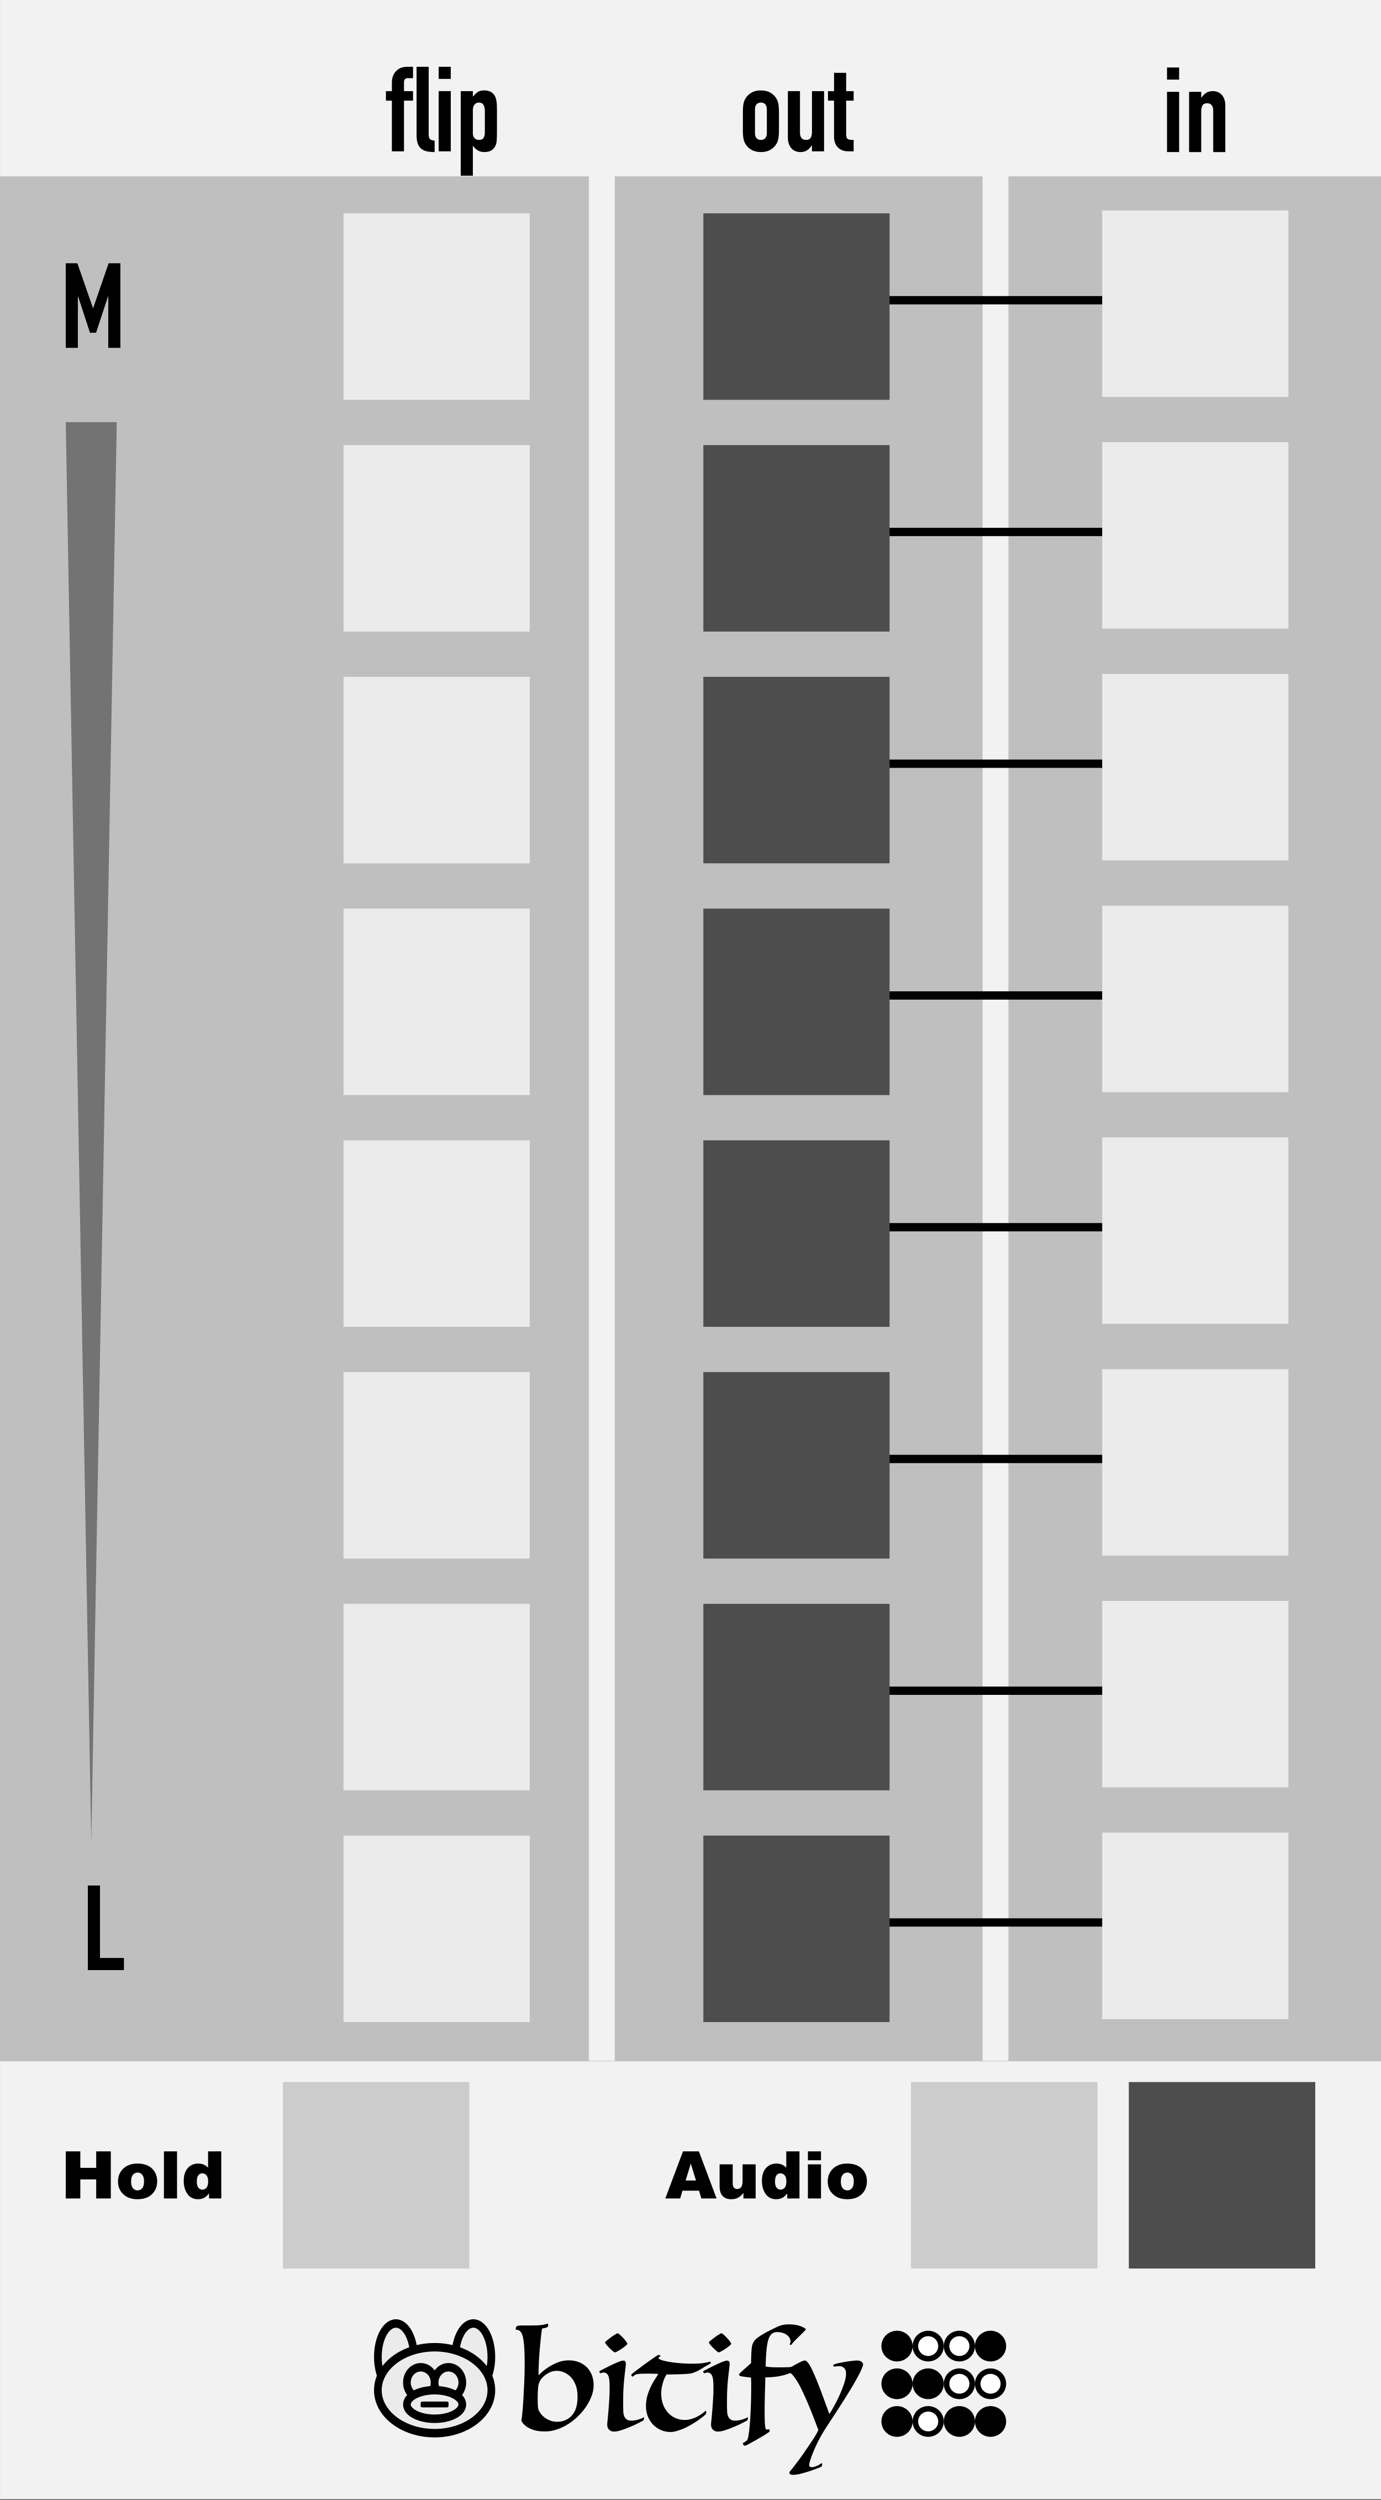 <?xml version="1.0" encoding="UTF-8" standalone="no"?>
<!DOCTYPE svg PUBLIC "-//W3C//DTD SVG 1.1//EN" "http://www.w3.org/Graphics/SVG/1.1/DTD/svg11.dtd">
<svg width="100%" height="100%" viewBox="0 0 210 380" version="1.1" xmlns="http://www.w3.org/2000/svg" xmlns:xlink="http://www.w3.org/1999/xlink" xml:space="preserve" xmlns:serif="http://www.serif.com/" style="fill-rule:evenodd;clip-rule:evenodd;stroke-linecap:round;stroke-linejoin:round;stroke-miterlimit:1.5;">
    <rect x="0" y="0" width="210" height="380" fill="#333333" stroke="none"/>
    <g transform="matrix(1.258,0,0,1.486,-33.943,-44.362)">
        <rect x="26.984" y="29.846" width="166.946" height="255.662" style="fill:rgb(242,242,242);"/>
    </g>
    <g id="Label" transform="matrix(1,0,0,1,47.774,11.81)">
        <g transform="matrix(1,0,0,1,40.766,2.075)">
            <path d="M-10.12,340.242C-10.12,339.93 -10.046,339.746 -9.897,339.689C-9.748,339.632 -9.588,339.604 -9.418,339.604L-8.11,339.604C-7.72,339.604 -7.365,339.6 -7.046,339.593C-6.727,339.586 -6.429,339.565 -6.152,339.529C-5.876,339.494 -5.617,339.434 -5.376,339.349C-5.262,339.306 -5.202,339.327 -5.195,339.412C-5.188,339.497 -5.184,339.576 -5.184,339.646C-5.184,339.732 -5.227,339.799 -5.312,339.849C-5.397,339.898 -5.493,339.937 -5.599,339.966C-5.705,339.994 -5.808,340.015 -5.907,340.029C-6.007,340.044 -6.071,340.051 -6.099,340.051C-6.142,340.193 -6.191,340.515 -6.248,341.019C-6.305,341.522 -6.365,342.118 -6.429,342.806C-6.493,343.494 -6.546,344.225 -6.588,344.998C-6.631,345.771 -6.652,346.498 -6.652,347.178C-6.525,347.037 -6.312,346.838 -6.014,346.583C-5.716,346.327 -5.365,346.076 -4.961,345.827C-4.556,345.579 -4.106,345.363 -3.61,345.178C-3.113,344.994 -2.595,344.902 -2.056,344.902C-1.517,344.902 -1.017,344.987 -0.556,345.157C-0.095,345.327 0.305,345.576 0.646,345.902C0.986,346.228 1.252,346.629 1.444,347.104C1.635,347.579 1.731,348.115 1.731,348.71C1.731,349.207 1.635,349.721 1.444,350.253C1.252,350.785 0.99,351.31 0.656,351.828C0.323,352.345 -0.078,352.838 -0.546,353.306C-1.014,353.774 -1.521,354.186 -2.067,354.54C-2.613,354.895 -3.195,355.179 -3.812,355.391C-4.429,355.604 -5.049,355.711 -5.673,355.711C-6.383,355.711 -6.964,355.633 -7.418,355.477C-7.872,355.32 -8.234,355.143 -8.503,354.945C-8.773,354.746 -8.964,354.558 -9.078,354.381C-9.191,354.203 -9.255,354.094 -9.269,354.051C-9.227,353.923 -9.177,353.579 -9.12,353.019C-9.064,352.459 -9.01,351.771 -8.961,350.955C-8.911,350.14 -8.865,349.242 -8.822,348.264C-8.78,347.285 -8.759,346.327 -8.759,345.391C-8.759,344.569 -8.773,343.877 -8.801,343.317C-8.83,342.756 -8.869,342.295 -8.918,341.934C-8.968,341.572 -9.028,341.288 -9.099,341.083C-9.17,340.877 -9.248,340.717 -9.333,340.604C-9.503,340.391 -9.688,340.278 -9.886,340.263L-10.12,340.242ZM-6.695,348.859C-6.723,349.101 -6.744,349.391 -6.759,349.732C-6.773,350.072 -6.78,350.413 -6.78,350.753C-6.78,351.093 -6.773,351.398 -6.759,351.668C-6.744,351.937 -6.73,352.108 -6.716,352.179C-6.673,352.391 -6.574,352.618 -6.418,352.859C-6.262,353.101 -6.056,353.324 -5.801,353.53C-5.546,353.735 -5.251,353.906 -4.918,354.04C-4.585,354.175 -4.22,354.242 -3.822,354.242C-2.929,354.242 -2.188,353.93 -1.599,353.306C-1.01,352.682 -0.716,351.725 -0.716,350.434C-0.716,349.71 -0.819,349.097 -1.024,348.593C-1.23,348.09 -1.489,347.686 -1.801,347.381C-2.113,347.076 -2.45,346.852 -2.812,346.71C-3.173,346.569 -3.503,346.498 -3.801,346.498C-4.212,346.498 -4.556,346.558 -4.833,346.678C-5.11,346.799 -5.354,346.937 -5.567,347.093C-5.922,347.363 -6.184,347.632 -6.354,347.902C-6.525,348.171 -6.638,348.491 -6.695,348.859Z" style="fill-rule:nonzero;"/>
            <path d="M6.22,351.838C6.22,352.136 6.227,352.423 6.242,352.7C6.256,352.976 6.305,353.214 6.391,353.413C6.476,353.611 6.603,353.771 6.774,353.891C6.944,354.012 7.185,354.072 7.497,354.072C7.653,354.072 7.83,354.054 8.029,354.019C8.228,353.984 8.415,353.937 8.593,353.881C8.77,353.824 8.926,353.767 9.061,353.711C9.196,353.654 9.277,353.611 9.306,353.583C9.348,353.54 9.376,353.54 9.391,353.583C9.405,353.625 9.408,353.679 9.401,353.742C9.394,353.806 9.376,353.87 9.348,353.934C9.32,353.998 9.284,354.044 9.242,354.072C9.1,354.143 8.852,354.271 8.497,354.455C8.142,354.64 7.724,354.831 7.242,355.03C6.788,355.228 6.344,355.395 5.912,355.53C5.479,355.664 5.121,355.732 4.837,355.732C4.511,355.732 4.256,355.633 4.071,355.434C3.887,355.235 3.795,354.987 3.795,354.689C3.795,354.59 3.798,354.505 3.805,354.434C3.813,354.363 3.823,354.271 3.837,354.157C3.852,354.015 3.876,353.757 3.912,353.381C3.947,353.005 3.983,352.583 4.018,352.115C4.054,351.647 4.086,351.175 4.114,350.7C4.142,350.225 4.157,349.817 4.157,349.476L4.157,348.732C4.157,348.363 4.135,348.037 4.093,347.753C4.05,347.469 3.979,347.249 3.88,347.093C3.809,346.994 3.72,346.913 3.614,346.849C3.508,346.785 3.376,346.753 3.22,346.753C3.135,346.753 3.05,346.771 2.965,346.806C2.88,346.842 2.816,346.859 2.774,346.859C2.745,346.859 2.699,346.817 2.635,346.732C2.571,346.647 2.575,346.583 2.646,346.54C2.745,346.469 2.951,346.356 3.263,346.2C3.575,346.044 3.915,345.873 4.284,345.689C4.681,345.491 5.064,345.317 5.433,345.168C5.802,345.019 6.064,344.944 6.22,344.944C6.376,344.944 6.483,344.991 6.54,345.083C6.596,345.175 6.625,345.278 6.625,345.391L6.625,345.476C6.625,345.618 6.603,345.845 6.561,346.157C6.518,346.469 6.472,346.852 6.423,347.306C6.373,347.76 6.327,348.285 6.284,348.881C6.242,349.476 6.22,350.122 6.22,350.817L6.22,351.838ZM5.369,340.774C5.44,340.788 5.557,340.866 5.72,341.008C5.883,341.15 6.05,341.313 6.22,341.498C6.391,341.682 6.54,341.859 6.667,342.029C6.795,342.2 6.859,342.313 6.859,342.37C6.859,342.441 6.774,342.547 6.603,342.689C6.433,342.831 6.238,342.976 6.018,343.125C5.798,343.274 5.586,343.405 5.38,343.519C5.174,343.632 5.029,343.689 4.944,343.689C4.901,343.689 4.798,343.622 4.635,343.487C4.472,343.352 4.305,343.2 4.135,343.029C3.965,342.859 3.813,342.693 3.678,342.529C3.543,342.366 3.476,342.256 3.476,342.2C3.476,342.129 3.568,342.019 3.752,341.87C3.937,341.721 4.139,341.565 4.359,341.402C4.579,341.239 4.791,341.097 4.997,340.976C5.203,340.856 5.327,340.788 5.369,340.774Z" style="fill-rule:nonzero;"/>
            <path d="M18.731,352.583C18.76,352.554 18.784,352.558 18.806,352.593C18.827,352.629 18.841,352.679 18.848,352.742C18.855,352.806 18.852,352.874 18.838,352.945C18.823,353.015 18.795,353.072 18.753,353.115C18.469,353.384 18.114,353.668 17.689,353.966C17.263,354.264 16.823,354.54 16.369,354.796C16.242,354.867 16.065,354.959 15.838,355.072C15.611,355.186 15.359,355.296 15.082,355.402C14.806,355.508 14.522,355.601 14.231,355.679C13.94,355.757 13.667,355.796 13.412,355.796C12.901,355.796 12.419,355.696 11.965,355.498C11.511,355.299 11.114,355.026 10.774,354.679C10.433,354.331 10.167,353.916 9.976,353.434C9.784,352.952 9.689,352.427 9.689,351.859C9.689,351.249 9.774,350.675 9.944,350.136C10.114,349.597 10.309,349.115 10.529,348.689C10.749,348.264 10.958,347.905 11.157,347.615C11.355,347.324 11.49,347.108 11.561,346.966C11.291,346.952 11.047,346.941 10.827,346.934C10.607,346.927 10.398,346.923 10.199,346.923C9.745,346.923 9.362,346.927 9.05,346.934C8.738,346.941 8.462,346.973 8.22,347.03C8.107,347.058 8.001,347.115 7.901,347.2C7.802,347.285 7.717,347.349 7.646,347.391C7.618,347.363 7.579,347.324 7.529,347.274C7.479,347.225 7.454,347.171 7.454,347.115C7.454,347.086 7.462,347.065 7.476,347.051C7.476,347.037 7.568,346.955 7.752,346.806C7.937,346.657 8.167,346.48 8.444,346.274C8.72,346.069 9.025,345.842 9.359,345.593C9.692,345.345 10.011,345.115 10.316,344.902C10.621,344.689 10.884,344.508 11.103,344.359C11.323,344.21 11.469,344.122 11.54,344.093C11.625,344.065 11.71,344.079 11.795,344.136C11.88,344.193 11.908,344.235 11.88,344.264C11.837,344.292 11.774,344.345 11.689,344.423C11.603,344.501 11.575,344.569 11.603,344.625C11.759,344.753 12.029,344.866 12.412,344.966C12.795,345.065 13.228,345.147 13.71,345.21C14.192,345.274 14.689,345.324 15.199,345.359C15.71,345.395 16.171,345.412 16.582,345.412C17.192,345.412 17.682,345.395 18.05,345.359C18.419,345.324 18.724,345.278 18.965,345.221C19.192,345.164 19.341,345.122 19.412,345.093C19.426,345.093 19.455,345.115 19.497,345.157C19.54,345.2 19.561,345.249 19.561,345.306C19.561,345.334 19.458,345.405 19.253,345.519C19.047,345.632 18.838,345.753 18.625,345.881C18.497,345.952 18.345,346.044 18.167,346.157C17.99,346.271 17.799,346.381 17.593,346.487C17.387,346.593 17.171,346.689 16.944,346.774C16.717,346.859 16.497,346.909 16.284,346.923C16.072,346.952 15.823,346.973 15.54,346.987C15.256,347.001 14.958,347.012 14.646,347.019C14.334,347.026 14.018,347.033 13.699,347.04C13.38,347.047 13.086,347.051 12.816,347.051C12.774,347.122 12.706,347.239 12.614,347.402C12.522,347.565 12.433,347.774 12.348,348.03C12.263,348.285 12.185,348.576 12.114,348.902C12.043,349.228 12.008,349.583 12.008,349.966C12.008,350.547 12.096,351.083 12.274,351.572C12.451,352.062 12.699,352.484 13.018,352.838C13.338,353.193 13.717,353.469 14.157,353.668C14.596,353.867 15.072,353.966 15.582,353.966C15.88,353.966 16.167,353.93 16.444,353.859C16.721,353.789 16.983,353.696 17.231,353.583C17.479,353.469 17.71,353.345 17.923,353.211C18.135,353.076 18.32,352.945 18.476,352.817L18.731,352.583Z" style="fill-rule:nonzero;"/>
            <path d="M22.008,351.838C22.008,352.136 22.015,352.423 22.029,352.7C22.043,352.976 22.093,353.214 22.178,353.413C22.263,353.611 22.391,353.771 22.561,353.891C22.731,354.012 22.972,354.072 23.285,354.072C23.441,354.072 23.618,354.054 23.816,354.019C24.015,353.984 24.203,353.937 24.38,353.881C24.558,353.824 24.714,353.767 24.848,353.711C24.983,353.654 25.065,353.611 25.093,353.583C25.136,353.54 25.164,353.54 25.178,353.583C25.192,353.625 25.196,353.679 25.189,353.742C25.182,353.806 25.164,353.87 25.136,353.934C25.107,353.998 25.072,354.044 25.029,354.072C24.887,354.143 24.639,354.271 24.285,354.455C23.93,354.64 23.511,354.831 23.029,355.03C22.575,355.228 22.132,355.395 21.699,355.53C21.267,355.664 20.909,355.732 20.625,355.732C20.299,355.732 20.043,355.633 19.859,355.434C19.675,355.235 19.582,354.987 19.582,354.689C19.582,354.59 19.586,354.505 19.593,354.434C19.6,354.363 19.611,354.271 19.625,354.157C19.639,354.015 19.664,353.757 19.699,353.381C19.735,353.005 19.77,352.583 19.806,352.115C19.841,351.647 19.873,351.175 19.901,350.7C19.93,350.225 19.944,349.817 19.944,349.476L19.944,348.732C19.944,348.363 19.923,348.037 19.88,347.753C19.838,347.469 19.767,347.249 19.667,347.093C19.596,346.994 19.508,346.913 19.401,346.849C19.295,346.785 19.164,346.753 19.008,346.753C18.923,346.753 18.838,346.771 18.753,346.806C18.667,346.842 18.604,346.859 18.561,346.859C18.533,346.859 18.487,346.817 18.423,346.732C18.359,346.647 18.362,346.583 18.433,346.54C18.533,346.469 18.738,346.356 19.05,346.2C19.362,346.044 19.703,345.873 20.072,345.689C20.469,345.491 20.852,345.317 21.221,345.168C21.589,345.019 21.852,344.944 22.008,344.944C22.164,344.944 22.27,344.991 22.327,345.083C22.384,345.175 22.412,345.278 22.412,345.391L22.412,345.476C22.412,345.618 22.391,345.845 22.348,346.157C22.306,346.469 22.26,346.852 22.21,347.306C22.16,347.76 22.114,348.285 22.072,348.881C22.029,349.476 22.008,350.122 22.008,350.817L22.008,351.838ZM21.157,340.774C21.228,340.788 21.345,340.866 21.508,341.008C21.671,341.15 21.838,341.313 22.008,341.498C22.178,341.682 22.327,341.859 22.455,342.029C22.582,342.2 22.646,342.313 22.646,342.37C22.646,342.441 22.561,342.547 22.391,342.689C22.221,342.831 22.026,342.976 21.806,343.125C21.586,343.274 21.373,343.405 21.167,343.519C20.962,343.632 20.816,343.689 20.731,343.689C20.689,343.689 20.586,343.622 20.423,343.487C20.26,343.352 20.093,343.2 19.923,343.029C19.753,342.859 19.6,342.693 19.465,342.529C19.331,342.366 19.263,342.256 19.263,342.2C19.263,342.129 19.355,342.019 19.54,341.87C19.724,341.721 19.926,341.565 20.146,341.402C20.366,341.239 20.579,341.097 20.784,340.976C20.99,340.856 21.114,340.788 21.157,340.774Z" style="fill-rule:nonzero;"/>
            <path d="M28.008,355.434C28.036,355.434 28.09,355.423 28.168,355.402C28.246,355.381 28.299,355.37 28.327,355.37C28.412,355.37 28.465,355.427 28.487,355.54C28.508,355.654 28.49,355.732 28.434,355.774C28.32,355.859 28.178,355.959 28.008,356.072C27.838,356.186 27.65,356.303 27.444,356.423C27.238,356.544 27.036,356.661 26.838,356.774C26.639,356.888 26.469,356.987 26.327,357.072C26.242,357.115 26.118,357.182 25.955,357.274C25.792,357.367 25.629,357.459 25.465,357.551C25.302,357.643 25.15,357.721 25.008,357.785C24.866,357.849 24.774,357.881 24.731,357.881C24.66,357.881 24.593,357.845 24.529,357.774C24.465,357.703 24.433,357.64 24.433,357.583C24.433,357.512 24.441,357.473 24.455,357.466C24.469,357.459 24.497,357.441 24.54,357.413C24.625,357.356 24.742,357.285 24.891,357.2C25.04,357.115 25.15,356.93 25.221,356.647C25.277,356.406 25.334,356.037 25.391,355.54C25.448,355.044 25.497,354.466 25.54,353.806C25.582,353.147 25.618,352.423 25.646,351.636C25.675,350.849 25.689,350.037 25.689,349.2L25.689,348.296C25.689,348.005 25.682,347.746 25.668,347.519C25.639,347.519 25.529,347.508 25.338,347.487C25.146,347.466 24.944,347.441 24.731,347.413C24.519,347.384 24.324,347.352 24.146,347.317C23.969,347.281 23.88,347.235 23.88,347.178C23.88,347.15 23.877,347.108 23.87,347.051C23.863,346.994 23.916,346.909 24.029,346.796C24.143,346.682 24.281,346.554 24.444,346.413C24.607,346.271 24.767,346.129 24.923,345.987C25.079,345.845 25.224,345.717 25.359,345.604C25.494,345.491 25.597,345.398 25.668,345.327C25.682,344.902 25.692,344.515 25.699,344.168C25.707,343.82 25.724,343.505 25.753,343.221C25.781,342.866 25.838,342.586 25.923,342.381C26.008,342.175 26.129,341.98 26.285,341.795C26.455,341.597 26.788,341.345 27.285,341.04C27.781,340.735 28.37,340.42 29.051,340.093C29.292,339.98 29.501,339.88 29.678,339.795C29.856,339.71 30.029,339.643 30.2,339.593C30.37,339.544 30.547,339.505 30.731,339.476C30.916,339.448 31.129,339.434 31.37,339.434C31.994,339.434 32.529,339.501 32.976,339.636C33.423,339.771 33.767,339.944 34.008,340.157C34.008,340.214 33.916,340.334 33.731,340.519C33.547,340.703 33.334,340.912 33.093,341.146C32.852,341.381 32.611,341.618 32.37,341.859C32.129,342.1 31.951,342.306 31.838,342.476C31.795,342.547 31.731,342.568 31.646,342.54C31.561,342.512 31.533,342.469 31.561,342.412C31.59,342.356 31.614,342.299 31.636,342.242C31.657,342.185 31.668,342.115 31.668,342.029C31.668,341.646 31.476,341.313 31.093,341.029C30.71,340.746 30.221,340.604 29.625,340.604C29.285,340.604 29.001,340.707 28.774,340.912C28.547,341.118 28.37,341.462 28.242,341.944C28.129,342.398 28.047,342.927 27.997,343.529C27.948,344.132 27.909,344.902 27.88,345.838C28.079,345.881 28.338,345.913 28.657,345.934C28.976,345.955 29.32,345.966 29.689,345.966L30.487,345.966C30.778,345.966 31.061,345.959 31.338,345.944C31.614,345.93 31.877,345.913 32.125,345.891C32.373,345.87 32.575,345.838 32.731,345.795C32.788,345.852 32.817,345.916 32.817,345.987C32.618,346.285 32.306,346.53 31.88,346.721C31.455,346.913 30.997,347.069 30.508,347.189C30.019,347.31 29.529,347.391 29.04,347.434C28.551,347.476 28.15,347.498 27.838,347.498C27.838,347.739 27.831,348.076 27.817,348.508C27.802,348.941 27.788,349.405 27.774,349.902C27.76,350.398 27.749,350.898 27.742,351.402C27.735,351.906 27.731,352.356 27.731,352.753C27.731,353.079 27.735,353.398 27.742,353.711C27.749,354.023 27.76,354.299 27.774,354.54C27.788,354.781 27.813,354.984 27.848,355.147C27.884,355.31 27.937,355.406 28.008,355.434Z" style="fill-rule:nonzero;"/>
            <path d="M31.519,361.86C31.646,361.718 31.838,361.484 32.093,361.157C32.348,360.831 32.629,360.462 32.934,360.051C33.239,359.64 33.551,359.2 33.87,358.732C34.189,358.264 34.49,357.821 34.774,357.402C35.058,356.984 35.302,356.601 35.508,356.253C35.714,355.906 35.845,355.647 35.902,355.477C35.675,354.881 35.434,354.25 35.178,353.583C34.923,352.916 34.657,352.257 34.38,351.604C34.104,350.952 33.827,350.327 33.551,349.732C33.274,349.136 33.001,348.615 32.731,348.168C32.462,347.721 32.203,347.363 31.955,347.093C31.707,346.824 31.483,346.689 31.285,346.689C31.228,346.689 31.164,346.707 31.093,346.742C31.022,346.778 30.958,346.81 30.902,346.838C30.859,346.866 30.809,346.831 30.753,346.732C30.696,346.632 30.696,346.569 30.753,346.54C30.809,346.498 30.976,346.391 31.253,346.221C31.529,346.051 31.838,345.87 32.178,345.678C32.519,345.487 32.849,345.313 33.168,345.157C33.487,345.001 33.717,344.923 33.859,344.923C34.001,344.923 34.168,345.051 34.359,345.306C34.551,345.561 34.749,345.905 34.955,346.338C35.161,346.771 35.377,347.264 35.604,347.817C35.831,348.37 36.058,348.948 36.285,349.551C36.512,350.154 36.735,350.76 36.955,351.37C37.175,351.98 37.384,352.547 37.583,353.072C37.767,352.789 38.005,352.384 38.295,351.859C38.586,351.335 38.866,350.774 39.136,350.179C39.405,349.583 39.636,348.994 39.827,348.413C40.019,347.831 40.115,347.342 40.115,346.944C40.115,346.533 40.015,346.239 39.817,346.061C39.618,345.884 39.398,345.795 39.157,345.795C38.973,345.795 38.827,345.799 38.721,345.806C38.615,345.813 38.498,345.831 38.37,345.859C38.342,345.859 38.299,345.842 38.242,345.806C38.185,345.771 38.157,345.717 38.157,345.647C38.157,345.576 38.313,345.498 38.625,345.412C38.937,345.327 39.299,345.249 39.71,345.178C40.122,345.108 40.526,345.047 40.923,344.998C41.32,344.948 41.597,344.923 41.753,344.923C42.079,344.923 42.32,344.987 42.476,345.115C42.632,345.242 42.71,345.391 42.71,345.561C42.625,345.902 42.444,346.345 42.168,346.891C41.891,347.437 41.561,348.033 41.178,348.679C40.795,349.324 40.388,349.991 39.955,350.679C39.522,351.367 39.107,352.015 38.71,352.625C38.313,353.235 37.955,353.781 37.636,354.264C37.317,354.746 37.086,355.101 36.944,355.328C36.661,355.767 36.391,356.225 36.136,356.7C35.88,357.175 35.646,357.65 35.434,358.125C35.221,358.601 35.033,359.055 34.87,359.487C34.707,359.92 34.59,360.313 34.519,360.668C34.476,360.881 34.515,361.019 34.636,361.083C34.756,361.147 34.912,361.161 35.104,361.126C35.295,361.09 35.505,361.023 35.732,360.923C35.958,360.824 36.15,360.711 36.306,360.583C36.377,360.526 36.423,360.516 36.444,360.551C36.466,360.587 36.476,360.64 36.476,360.711C36.476,360.782 36.462,360.856 36.434,360.934C36.405,361.012 36.37,361.065 36.327,361.094C36.313,361.094 36.15,361.157 35.838,361.285C35.526,361.413 35.15,361.551 34.71,361.7C34.271,361.849 33.806,361.987 33.317,362.115C32.827,362.243 32.398,362.306 32.029,362.306C31.675,362.306 31.497,362.193 31.497,361.966C31.497,361.938 31.501,361.916 31.508,361.902C31.515,361.888 31.519,361.874 31.519,361.86Z" style="fill-rule:nonzero;"/>
        </g>
        <g transform="matrix(1,0,0,1,85.741,339.27)">
            <g transform="matrix(0.897,0,0,0.884,9.29,12.437)">
                <circle cx="3.434" cy="5.159" r="2.172" style="stroke:black;stroke-width:0.94px;"/>
            </g>
            <g transform="matrix(0.897,0,0,0.884,4.548,12.437)">
                <circle cx="3.434" cy="5.159" r="2.172" style="fill:white;stroke:black;stroke-width:0.94px;"/>
            </g>
            <g transform="matrix(0.897,0,0,0.884,-0.194,12.437)">
                <circle cx="3.434" cy="5.159" r="2.172" style="stroke:black;stroke-width:0.94px;"/>
            </g>
            <g transform="matrix(0.897,0,0,0.884,14.032,12.437)">
                <circle cx="3.434" cy="5.159" r="2.172" style="stroke:black;stroke-width:0.94px;"/>
            </g>
            <g transform="matrix(0.897,0,0,0.884,9.29,6.709)">
                <circle cx="3.434" cy="5.159" r="2.172" style="fill:white;stroke:black;stroke-width:0.94px;"/>
            </g>
            <g transform="matrix(0.897,0,0,0.884,4.548,6.709)">
                <circle cx="3.434" cy="5.159" r="2.172" style="stroke:black;stroke-width:0.94px;"/>
            </g>
            <g transform="matrix(0.897,0,0,0.884,-0.194,6.709)">
                <circle cx="3.434" cy="5.159" r="2.172" style="stroke:black;stroke-width:0.94px;"/>
            </g>
            <g transform="matrix(0.897,0,0,0.884,14.032,6.709)">
                <circle cx="3.434" cy="5.159" r="2.172" style="fill:white;stroke:black;stroke-width:0.94px;"/>
            </g>
            <g transform="matrix(0.897,0,0,0.884,9.29,0.98)">
                <circle cx="3.434" cy="5.159" r="2.172" style="fill:white;stroke:black;stroke-width:0.94px;"/>
            </g>
            <g transform="matrix(0.897,0,0,0.884,4.548,0.98)">
                <circle cx="3.434" cy="5.159" r="2.172" style="fill:white;stroke:black;stroke-width:0.94px;"/>
            </g>
            <g transform="matrix(0.897,0,0,0.884,-0.194,0.98)">
                <circle cx="3.434" cy="5.159" r="2.172" style="stroke:black;stroke-width:0.94px;"/>
            </g>
            <g transform="matrix(0.897,0,0,0.884,14.032,0.98)">
                <circle cx="3.434" cy="5.159" r="2.172" style="stroke:black;stroke-width:0.94px;"/>
            </g>
        </g>
        <g transform="matrix(0.02,0,0,0.022,8.075,337.813)">
            <g transform="matrix(1,0,0,1,-143.343,98.655)">
                <ellipse cx="360.896" cy="293.762" rx="136.961" ry="230.443" style="fill:rgb(235,235,235);stroke:black;stroke-width:58.45px;"/>
            </g>
            <g transform="matrix(1,0,0,1,445.551,98.655)">
                <ellipse cx="360.896" cy="293.762" rx="136.961" ry="230.443" style="fill:rgb(235,235,235);stroke:black;stroke-width:58.45px;"/>
            </g>
            <g transform="matrix(1,0,0,1,-34.324,-20.649)">
                <ellipse cx="546.324" cy="643.509" rx="431.408" ry="296.899" style="fill:rgb(235,235,235);stroke:black;stroke-width:58.45px;"/>
            </g>
            <circle cx="406.664" cy="569.758" r="105.336" style="fill:rgb(235,235,235);stroke:black;stroke-width:58.45px;"/>
            <g transform="matrix(1,0,0,1,210.672,0)">
                <circle cx="406.664" cy="569.758" r="105.336" style="fill:rgb(235,235,235);stroke:black;stroke-width:58.45px;"/>
            </g>
            <g transform="matrix(1,0,0,1,-53.186,50.036)">
                <ellipse cx="565.186" cy="671.455" rx="210.672" ry="98.631" style="fill:rgb(235,235,235);stroke:black;stroke-width:58.45px;"/>
            </g>
            <g transform="matrix(51.2,0,0,45.137,0.671,88.968)">
                <path d="M12.057,13.791C12.057,13.668 11.958,13.568 11.835,13.568L8.139,13.568C8.016,13.568 7.916,13.668 7.916,13.791L7.916,14.236C7.916,14.359 8.016,14.458 8.139,14.458L11.835,14.458C11.958,14.458 12.057,14.359 12.057,14.236L12.057,13.791Z"/>
            </g>
        </g>
    </g>
    <g transform="matrix(1.422,0,0,72.814,-34.801,-21579.8)">
        <rect x="13.921" y="296.737" width="168.729" height="3.935" style="fill:rgb(191,191,191);"/>
    </g>
    <g transform="matrix(1.03989e-16,-1.698,1,6.12323e-17,-207.186,336.895)">
        <rect x="13.921" y="296.737" width="168.729" height="3.935" style="fill:rgb(242,242,242);"/>
    </g>
    <g transform="matrix(1.03989e-16,-1.698,1,6.12323e-17,-147.325,336.895)">
        <rect x="13.921" y="296.737" width="168.729" height="3.935" style="fill:rgb(242,242,242);"/>
    </g>
    <g id="IO" transform="matrix(1,0,0,1,1.124,12.914)">
        <g transform="matrix(1,0,0,1,-15,-5.68434e-14)">
            <g id="AudioOut-output" serif:id="AudioOut#output" transform="matrix(0.175,0,0,0.175,176.09,284.86)">
                <rect x="53.94" y="106.916" width="161.978" height="161.978" style="fill:rgb(77,77,77);"/>
            </g>
            <g id="AudioIn-input" serif:id="AudioIn#input" transform="matrix(0.175,0,0,0.175,142.966,284.86)">
                <rect x="53.94" y="106.916" width="161.978" height="161.978" style="fill:rgb(204,204,204);"/>
            </g>
            <g transform="matrix(1,0,0,1,-0.153,-4.904)">
                <path d="M128.935,326.169L127.08,326.169L127.08,325.329C126.803,325.674 126.524,325.92 126.242,326.066C125.961,326.213 125.615,326.286 125.205,326.286C124.658,326.286 124.229,326.122 123.918,325.795C123.607,325.468 123.452,324.964 123.452,324.284L123.452,320.983L125.449,320.983L125.449,323.835C125.449,324.16 125.509,324.391 125.63,324.528C125.75,324.665 125.919,324.733 126.138,324.733C126.375,324.733 126.57,324.642 126.721,324.46C126.872,324.277 126.948,323.95 126.948,323.478L126.948,320.983L128.935,320.983L128.935,326.169ZM139.897,323.591C139.897,322.8 140.164,322.148 140.698,321.635C141.232,321.122 141.953,320.866 142.861,320.866C143.9,320.866 144.684,321.167 145.215,321.769C145.641,322.254 145.854,322.852 145.854,323.561C145.854,324.359 145.59,325.012 145.061,325.522C144.532,326.031 143.8,326.286 142.866,326.286C142.033,326.286 141.359,326.074 140.845,325.651C140.213,325.127 139.897,324.44 139.897,323.591ZM135.6,319.011L135.6,326.169L133.74,326.169L133.74,325.402C133.48,325.728 133.242,325.947 133.027,326.061C132.741,326.211 132.422,326.286 132.07,326.286C131.364,326.286 130.824,326.017 130.451,325.48C130.079,324.943 129.892,324.29 129.892,323.522C129.892,322.663 130.098,322.005 130.51,321.55C130.922,321.094 131.445,320.866 132.08,320.866C132.389,320.866 132.67,320.918 132.922,321.022C133.174,321.126 133.398,321.283 133.594,321.491L133.594,319.011L135.6,319.011ZM120.327,324.987L117.807,324.987L117.461,326.169L115.2,326.169L117.89,319.011L120.303,319.011L122.993,326.169L120.679,326.169L120.327,324.987ZM136.885,320.983L138.872,320.983L138.872,326.169L136.885,326.169L136.885,320.983ZM141.889,323.586C141.889,324.048 141.983,324.39 142.17,324.611C142.357,324.832 142.593,324.943 142.876,324.943C143.162,324.943 143.397,324.834 143.581,324.616C143.765,324.398 143.857,324.048 143.857,323.566C143.857,323.117 143.764,322.782 143.579,322.563C143.393,322.343 143.164,322.233 142.89,322.233C142.601,322.233 142.361,322.345 142.173,322.568C141.984,322.791 141.889,323.13 141.889,323.586ZM133.608,323.561C133.608,323.154 133.522,322.851 133.349,322.651C133.177,322.45 132.959,322.35 132.695,322.35C132.464,322.35 132.27,322.446 132.114,322.638C131.958,322.831 131.88,323.153 131.88,323.605C131.88,324.028 131.96,324.338 132.121,324.535C132.283,324.732 132.482,324.831 132.72,324.831C132.973,324.831 133.185,324.732 133.354,324.533C133.524,324.334 133.608,324.011 133.608,323.561ZM119.863,323.439L119.072,320.866L118.286,323.439L119.863,323.439ZM136.885,319.011L138.872,319.011L138.872,320.363L136.885,320.363L136.885,319.011Z" style="fill-rule:nonzero;"/>
            </g>
        </g>
        <g transform="matrix(1,0,0,1,-17.356,0)">
            <g id="Hold-input" serif:id="Hold#input" transform="matrix(0.175,0,0,0.175,49.813,284.86)">
                <rect x="53.94" y="106.916" width="161.978" height="161.978" style="fill:rgb(204,204,204);"/>
            </g>
            <g transform="matrix(1,0,0,1,-0.153,-4.904)">
                <path d="M34.329,323.591C34.329,322.8 34.596,322.148 35.13,321.635C35.664,321.122 36.385,320.866 37.293,320.866C38.331,320.866 39.116,321.167 39.646,321.769C40.073,322.254 40.286,322.852 40.286,323.561C40.286,324.359 40.022,325.012 39.493,325.522C38.964,326.031 38.232,326.286 37.298,326.286C36.464,326.286 35.791,326.074 35.276,325.651C34.645,325.127 34.329,324.44 34.329,323.591ZM50.032,319.011L50.032,326.169L48.172,326.169L48.172,325.402C47.911,325.728 47.674,325.947 47.459,326.061C47.172,326.211 46.853,326.286 46.502,326.286C45.796,326.286 45.256,326.017 44.883,325.48C44.511,324.943 44.324,324.29 44.324,323.522C44.324,322.663 44.53,322.005 44.942,321.55C45.354,321.094 45.877,320.866 46.512,320.866C46.821,320.866 47.102,320.918 47.354,321.022C47.606,321.126 47.83,321.283 48.025,321.491L48.025,319.011L50.032,319.011ZM26.385,319.011L28.597,319.011L28.597,321.515L31.014,321.515L31.014,319.011L33.235,319.011L33.235,326.169L31.014,326.169L31.014,323.273L28.597,323.273L28.597,326.169L26.385,326.169L26.385,319.011ZM41.311,319.011L43.304,319.011L43.304,326.169L41.311,326.169L41.311,319.011ZM36.321,323.586C36.321,324.048 36.415,324.39 36.602,324.611C36.789,324.832 37.024,324.943 37.308,324.943C37.594,324.943 37.829,324.834 38.013,324.616C38.197,324.398 38.289,324.048 38.289,323.566C38.289,323.117 38.196,322.782 38.011,322.563C37.825,322.343 37.596,322.233 37.322,322.233C37.032,322.233 36.793,322.345 36.604,322.568C36.416,322.791 36.321,323.13 36.321,323.586ZM48.04,323.561C48.04,323.154 47.954,322.851 47.781,322.651C47.609,322.45 47.391,322.35 47.127,322.35C46.896,322.35 46.702,322.446 46.546,322.638C46.39,322.831 46.311,323.153 46.311,323.605C46.311,324.028 46.392,324.338 46.553,324.535C46.714,324.732 46.914,324.831 47.151,324.831C47.405,324.831 47.617,324.732 47.786,324.533C47.955,324.334 48.04,324.011 48.04,323.561Z" style="fill-rule:nonzero;"/>
            </g>
        </g>
    </g>
    <g id="G8" transform="matrix(0.999,0,0,1,-14.007,236.187)">
        <g transform="matrix(1.475,0,0,0.558,-102.089,23.051)">
            <rect x="161.957" y="57.989" width="36.327" height="2.261"/>
        </g>
        <g id="BitOut8-output" serif:id="BitOut8#output" transform="matrix(0.175,0,0,0.175,111.643,24.124)">
            <rect x="53.94" y="106.916" width="161.978" height="161.978" style="fill:rgb(77,77,77);"/>
        </g>
        <g id="BitIn8-input" serif:id="BitIn8#input" transform="matrix(0.175,0,0,0.175,172.352,23.678)">
            <rect x="53.94" y="106.916" width="161.978" height="161.978" style="fill:rgb(235,235,235);"/>
        </g>
        <g transform="matrix(1,0,0,1,-12.916,2.44)">
            <g id="GateIn8-input" serif:id="GateIn8#input" transform="matrix(0.175,0,0,0.175,69.789,21.685)">
                <rect x="53.94" y="106.916" width="161.978" height="161.978" style="fill:rgb(235,235,235);"/>
            </g>
            <g id="FlipSwitch8-latch" serif:id="FlipSwitch8#latch" transform="matrix(0.175,0,0,0.175,38.232,21.638)">
                <rect x="53.94" y="106.916" width="161.978" height="161.978" style="fill:rgb(191,191,191);"/>
            </g>
            <g transform="matrix(1.001,0,0,1,13.179,-5.298)">
                <path d="M27.102,66.136L27.102,53.281L28.944,53.281L28.944,64.294L32.591,64.294L32.591,66.136L27.102,66.136Z" style="fill-rule:nonzero;"/>
            </g>
        </g>
    </g>
    <g id="G7" transform="matrix(0.999,0,0,1,-14.007,200.959)">
        <g transform="matrix(1.475,0,0,0.558,-102.089,23.051)">
            <rect x="161.957" y="57.989" width="36.327" height="2.261"/>
        </g>
        <g id="BitOut7-output" serif:id="BitOut7#output" transform="matrix(0.175,0,0,0.175,111.643,24.124)">
            <rect x="53.94" y="106.916" width="161.978" height="161.978" style="fill:rgb(77,77,77);"/>
        </g>
        <g id="BitIn7-input" serif:id="BitIn7#input" transform="matrix(0.175,0,0,0.175,172.352,23.678)">
            <rect x="53.94" y="106.916" width="161.978" height="161.978" style="fill:rgb(235,235,235);"/>
        </g>
        <g transform="matrix(1,0,0,1,-12.916,2.44)">
            <g id="GateIn7-input" serif:id="GateIn7#input" transform="matrix(0.175,0,0,0.175,69.789,21.685)">
                <rect x="53.94" y="106.916" width="161.978" height="161.978" style="fill:rgb(235,235,235);"/>
            </g>
            <g id="FlipSwitch7-latch" serif:id="FlipSwitch7#latch" transform="matrix(0.175,0,0,0.175,38.232,21.685)">
                <rect x="53.94" y="106.916" width="161.978" height="161.978" style="fill:rgb(191,191,191);"/>
            </g>
        </g>
    </g>
    <g id="G6" transform="matrix(0.999,0,0,1,-14.007,165.732)">
        <g transform="matrix(1.475,0,0,0.558,-102.089,23.051)">
            <rect x="161.957" y="57.989" width="36.327" height="2.261"/>
        </g>
        <g id="BitOut6-output" serif:id="BitOut6#output" transform="matrix(0.175,0,0,0.175,111.643,24.124)">
            <rect x="53.94" y="106.916" width="161.978" height="161.978" style="fill:rgb(77,77,77);"/>
        </g>
        <g id="BitIn6-input" serif:id="BitIn6#input" transform="matrix(0.175,0,0,0.175,172.352,23.678)">
            <rect x="53.94" y="106.916" width="161.978" height="161.978" style="fill:rgb(235,235,235);"/>
        </g>
        <g transform="matrix(1,0,0,1,-12.916,2.44)">
            <g id="GateIn6-input" serif:id="GateIn6#input" transform="matrix(0.175,0,0,0.175,69.789,21.685)">
                <rect x="53.94" y="106.916" width="161.978" height="161.978" style="fill:rgb(235,235,235);"/>
            </g>
            <g id="FlipSwitch6-latch" serif:id="FlipSwitch6#latch" transform="matrix(0.175,0,0,0.175,38.232,21.638)">
                <rect x="53.94" y="106.916" width="161.978" height="161.978" style="fill:rgb(191,191,191);"/>
            </g>
        </g>
    </g>
    <g id="G5" transform="matrix(0.999,0,0,1,-14.007,130.505)">
        <g transform="matrix(1.475,0,0,0.558,-102.089,23.051)">
            <rect x="161.957" y="57.989" width="36.327" height="2.261"/>
        </g>
        <g id="BitOut5-output" serif:id="BitOut5#output" transform="matrix(0.175,0,0,0.175,111.643,24.124)">
            <rect x="53.94" y="106.916" width="161.978" height="161.978" style="fill:rgb(77,77,77);"/>
        </g>
        <g id="BitIn5-input" serif:id="BitIn5#input" transform="matrix(0.175,0,0,0.175,172.352,23.678)">
            <rect x="53.94" y="106.916" width="161.978" height="161.978" style="fill:rgb(235,235,235);"/>
        </g>
        <g transform="matrix(1,0,0,1,-12.916,2.44)">
            <g id="GateIn5-input" serif:id="GateIn5#input" transform="matrix(0.175,0,0,0.175,69.789,21.685)">
                <rect x="53.94" y="106.916" width="161.978" height="161.978" style="fill:rgb(235,235,235);"/>
            </g>
            <g id="FlipSwitch5-latch" serif:id="FlipSwitch5#latch" transform="matrix(0.175,0,0,0.175,38.208,21.661)">
                <rect x="53.94" y="106.916" width="161.978" height="161.978" style="fill:rgb(191,191,191);"/>
            </g>
        </g>
    </g>
    <g id="G4" transform="matrix(0.999,0,0,1,-14.007,95.278)">
        <g transform="matrix(1.475,0,0,0.558,-102.089,23.051)">
            <rect x="161.957" y="57.989" width="36.327" height="2.261"/>
        </g>
        <g id="BitOut4-output" serif:id="BitOut4#output" transform="matrix(0.175,0,0,0.175,111.643,24.124)">
            <rect x="53.94" y="106.916" width="161.978" height="161.978" style="fill:rgb(77,77,77);"/>
        </g>
        <g id="BitIn4-input" serif:id="BitIn4#input" transform="matrix(0.175,0,0,0.175,172.352,23.678)">
            <rect x="53.94" y="106.916" width="161.978" height="161.978" style="fill:rgb(235,235,235);"/>
        </g>
        <g transform="matrix(1,0,0,1,-12.916,2.44)">
            <g id="GateIn4-input" serif:id="GateIn4#input" transform="matrix(0.175,0,0,0.175,69.789,21.685)">
                <rect x="53.94" y="106.916" width="161.978" height="161.978" style="fill:rgb(235,235,235);"/>
            </g>
            <g id="FlipSwitch4-latch" serif:id="FlipSwitch4#latch" transform="matrix(0.175,0,0,0.175,38.185,21.638)">
                <rect x="53.94" y="106.916" width="161.978" height="161.978" style="fill:rgb(191,191,191);"/>
            </g>
        </g>
    </g>
    <g id="G3" transform="matrix(0.999,0,0,1,-14.007,60.05)">
        <g transform="matrix(1.475,0,0,0.558,-102.089,23.051)">
            <rect x="161.957" y="57.989" width="36.327" height="2.261"/>
        </g>
        <g id="BitOut3-output" serif:id="BitOut3#output" transform="matrix(0.175,0,0,0.175,111.643,24.124)">
            <rect x="53.94" y="106.916" width="161.978" height="161.978" style="fill:rgb(77,77,77);"/>
        </g>
        <g id="BitIn3-input" serif:id="BitIn3#input" transform="matrix(0.175,0,0,0.175,172.352,23.678)">
            <rect x="53.94" y="106.916" width="161.978" height="161.978" style="fill:rgb(235,235,235);"/>
        </g>
        <g transform="matrix(1,0,0,1,-12.916,2.44)">
            <g id="GateIn3-input" serif:id="GateIn3#input" transform="matrix(0.175,0,0,0.175,69.789,21.685)">
                <rect x="53.94" y="106.916" width="161.978" height="161.978" style="fill:rgb(235,235,235);"/>
            </g>
            <g id="FlipSwitch3-latch" serif:id="FlipSwitch3#latch" transform="matrix(0.175,0,0,0.175,38.232,21.638)">
                <rect x="53.94" y="106.916" width="161.978" height="161.978" style="fill:rgb(191,191,191);"/>
            </g>
        </g>
    </g>
    <g id="G2" transform="matrix(0.999,0,0,1,-14.007,24.823)">
        <g transform="matrix(1.475,0,0,0.558,-102.089,23.051)">
            <rect x="161.957" y="57.989" width="36.327" height="2.261"/>
        </g>
        <g id="BitOut2-output" serif:id="BitOut2#output" transform="matrix(0.175,0,0,0.175,111.643,24.124)">
            <rect x="53.94" y="106.916" width="161.978" height="161.978" style="fill:rgb(77,77,77);"/>
        </g>
        <g id="BitIn2-input" serif:id="BitIn2#input" transform="matrix(0.175,0,0,0.175,172.352,23.678)">
            <rect x="53.94" y="106.916" width="161.978" height="161.978" style="fill:rgb(235,235,235);"/>
        </g>
        <g transform="matrix(1,0,0,1,-12.916,2.44)">
            <g id="GateIn2-input" serif:id="GateIn2#input" transform="matrix(0.175,0,0,0.175,69.789,21.685)">
                <rect x="53.94" y="106.916" width="161.978" height="161.978" style="fill:rgb(235,235,235);"/>
            </g>
            <g id="FlipSwitch2-latch" serif:id="FlipSwitch2#latch" transform="matrix(0.175,0,0,0.175,38.232,21.685)">
                <rect x="53.94" y="106.916" width="161.978" height="161.978" style="fill:rgb(191,191,191);"/>
            </g>
        </g>
    </g>
    <g id="G1" transform="matrix(0.999,0,0,1,-14.007,-10.404)">
        <g transform="matrix(1.475,0,0,0.558,-102.089,23.051)">
            <rect x="161.957" y="57.989" width="36.327" height="2.261"/>
        </g>
        <g id="BitOut1-output" serif:id="BitOut1#output" transform="matrix(0.175,0,0,0.175,111.643,24.124)">
            <rect x="53.94" y="106.916" width="161.978" height="161.978" style="fill:rgb(77,77,77);"/>
        </g>
        <g id="BitIn1-input" serif:id="BitIn1#input" transform="matrix(0.175,0,0,0.175,172.352,23.678)">
            <rect x="53.94" y="106.916" width="161.978" height="161.978" style="fill:rgb(235,235,235);"/>
        </g>
        <g transform="matrix(1,0,0,1,-12.916,2.44)">
            <g id="GateIn1-input" serif:id="GateIn1#input" transform="matrix(0.175,0,0,0.175,69.789,21.685)">
                <rect x="53.94" y="106.916" width="161.978" height="161.978" style="fill:rgb(235,235,235);"/>
            </g>
            <g id="FlipSwitch1-latch" serif:id="FlipSwitch1#latch" transform="matrix(0.175,0,0,0.175,38.232,21.37)">
                <rect x="53.94" y="106.916" width="161.978" height="161.978" style="fill:rgb(191,191,191);"/>
            </g>
            <g transform="matrix(1.001,0,0,1,13.179,-5.298)">
                <path d="M23.744,66.136L23.744,53.281L25.513,53.281L27.878,60.088L27.915,60.088L30.262,53.281L32.049,53.281L32.049,66.136L30.207,66.136L30.207,58.318L30.171,58.318L28.348,63.843L27.427,63.843L25.622,58.318L25.586,58.318L25.586,66.136L23.744,66.136Z" style="fill-rule:nonzero;"/>
            </g>
        </g>
    </g>
    <g transform="matrix(1,0,0,1,0,-13)">
        <g transform="matrix(1,0,0,1,35.72,-30.13)">
            <path d="M23.87,66.136L23.87,58.427L22.968,58.427L22.968,56.982L23.87,56.982L23.87,55.737C23.87,55.291 23.937,54.915 24.069,54.608C24.201,54.301 24.382,54.046 24.611,53.841C24.827,53.636 25.077,53.492 25.36,53.408C25.643,53.323 25.935,53.281 26.235,53.281L27.084,53.281L27.084,55.014L26.254,55.014C25.892,55.014 25.712,55.225 25.712,55.646L25.712,56.982L27.084,56.982L27.084,58.427L25.712,58.427L25.712,66.136L23.87,66.136ZM27.626,53.281L29.467,53.281L29.467,63.554C29.467,63.903 29.53,64.141 29.657,64.267C29.783,64.394 30.021,64.475 30.37,64.511L30.37,66.244C29.949,66.244 29.569,66.211 29.232,66.145C28.895,66.079 28.607,65.949 28.366,65.757C28.125,65.576 27.942,65.32 27.815,64.989C27.689,64.658 27.626,64.222 27.626,63.68L27.626,53.281Z" style="fill-rule:nonzero;"/>
            <path d="M30.984,66.136L30.984,56.982L32.825,56.982L32.825,66.136L30.984,66.136ZM30.984,55.123L30.984,53.281L32.825,53.281L32.825,55.123L30.984,55.123Z" style="fill-rule:nonzero;"/>
            <path d="M34.342,69.837L34.342,56.982L36.183,56.982L36.183,57.813C36.412,57.548 36.647,57.325 36.887,57.145C37.128,56.964 37.477,56.874 37.935,56.874C38.693,56.874 39.228,57.163 39.541,57.741C39.65,57.945 39.728,58.198 39.776,58.499C39.824,58.8 39.848,59.203 39.848,59.709L39.848,63.193C39.848,63.867 39.83,64.355 39.794,64.655C39.722,65.257 39.445,65.709 38.964,66.009C38.723,66.166 38.374,66.244 37.917,66.244C37.555,66.244 37.234,66.163 36.951,66C36.668,65.838 36.424,65.606 36.219,65.305L36.183,65.305L36.183,69.837L34.342,69.837ZM38.007,59.961C38.007,59.588 37.935,59.287 37.79,59.059C37.646,58.83 37.417,58.716 37.104,58.716C36.827,58.716 36.605,58.821 36.436,59.032C36.268,59.242 36.183,59.516 36.183,59.853L36.183,63.41C36.183,63.699 36.271,63.936 36.445,64.123C36.62,64.309 36.839,64.403 37.104,64.403C37.453,64.403 37.691,64.294 37.817,64.078C37.944,63.861 38.007,63.608 38.007,63.319L38.007,59.961Z" style="fill-rule:nonzero;"/>
        </g>
        <g transform="matrix(1,0,0,1,89.49,-30.13)">
            <path d="M23.473,60.052C23.473,59.678 23.497,59.335 23.545,59.023C23.594,58.71 23.684,58.433 23.816,58.192C24.033,57.795 24.343,57.476 24.746,57.235C25.149,56.994 25.64,56.874 26.217,56.874C26.795,56.874 27.286,56.994 27.689,57.235C28.092,57.476 28.402,57.795 28.619,58.192C28.751,58.433 28.841,58.71 28.889,59.023C28.938,59.335 28.962,59.678 28.962,60.052L28.962,63.067C28.962,63.44 28.938,63.783 28.889,64.096C28.841,64.409 28.751,64.686 28.619,64.926C28.402,65.323 28.092,65.642 27.689,65.883C27.286,66.124 26.795,66.244 26.217,66.244C25.64,66.244 25.149,66.124 24.746,65.883C24.343,65.642 24.033,65.323 23.816,64.926C23.684,64.686 23.594,64.409 23.545,64.096C23.497,63.783 23.473,63.44 23.473,63.067L23.473,60.052ZM25.315,63.356C25.315,63.705 25.396,63.966 25.558,64.141C25.721,64.315 25.941,64.403 26.217,64.403C26.494,64.403 26.714,64.315 26.876,64.141C27.039,63.966 27.12,63.705 27.12,63.356L27.12,59.763C27.12,59.414 27.039,59.152 26.876,58.977C26.714,58.803 26.494,58.716 26.217,58.716C25.941,58.716 25.721,58.803 25.558,58.977C25.396,59.152 25.315,59.414 25.315,59.763L25.315,63.356Z" style="fill-rule:nonzero;"/>
            <path d="M35.822,56.982L35.822,66.136L33.981,66.136L33.981,65.251L33.945,65.251C33.752,65.54 33.52,65.778 33.25,65.964C32.979,66.151 32.633,66.244 32.211,66.244C31.983,66.244 31.754,66.205 31.525,66.127C31.297,66.049 31.092,65.919 30.912,65.739C30.731,65.558 30.587,65.326 30.478,65.044C30.37,64.761 30.316,64.415 30.316,64.005L30.316,56.982L32.157,56.982L32.157,63.319C32.157,63.656 32.235,63.921 32.392,64.114C32.548,64.306 32.771,64.403 33.06,64.403C33.409,64.403 33.65,64.294 33.782,64.078C33.915,63.861 33.981,63.548 33.981,63.139L33.981,56.982L35.822,56.982Z" style="fill-rule:nonzero;"/>
            <path d="M37.339,56.982L37.339,54.202L39.18,54.202L39.18,56.982L40.318,56.982L40.318,58.427L39.18,58.427L39.18,63.5C39.18,63.717 39.201,63.885 39.244,64.005C39.286,64.126 39.355,64.216 39.451,64.276C39.547,64.336 39.665,64.373 39.803,64.385C39.942,64.397 40.113,64.403 40.318,64.403L40.318,66.136L39.559,66.136C39.138,66.136 38.786,66.07 38.503,65.937C38.22,65.805 37.995,65.636 37.826,65.432C37.658,65.227 37.534,64.995 37.456,64.737C37.378,64.478 37.339,64.228 37.339,63.987L37.339,58.427L36.418,58.427L36.418,56.982L37.339,56.982Z" style="fill-rule:nonzero;"/>
        </g>
        <g transform="matrix(1,0,0,1,153.826,-30.022)">
            <path d="M23.636,66.136L23.636,56.982L25.477,56.982L25.477,66.136L23.636,66.136ZM23.636,55.123L23.636,53.281L25.477,53.281L25.477,55.123L23.636,55.123Z" style="fill-rule:nonzero;"/>
            <path d="M26.994,66.136L26.994,56.982L28.835,56.982L28.835,57.867L28.871,57.867C29.064,57.578 29.296,57.34 29.566,57.154C29.837,56.967 30.183,56.874 30.605,56.874C30.833,56.874 31.062,56.913 31.291,56.991C31.519,57.07 31.724,57.199 31.905,57.38C32.085,57.56 32.229,57.792 32.338,58.075C32.446,58.358 32.5,58.704 32.5,59.113L32.5,66.136L30.659,66.136L30.659,59.799C30.659,59.462 30.581,59.197 30.424,59.004C30.268,58.812 30.045,58.716 29.756,58.716C29.407,58.716 29.166,58.824 29.034,59.041C28.901,59.257 28.835,59.57 28.835,59.979L28.835,66.136L26.994,66.136Z" style="fill-rule:nonzero;"/>
        </g>
    </g>
    <g transform="matrix(-0.723,8.85351e-17,-1.22465e-16,-1,24.984,343.143)">
        <path d="M15.363,63.008L20.727,278.975L10,278.975L15.363,63.008Z" style="fill:rgb(115,115,115);"/>
    </g>
</svg>
